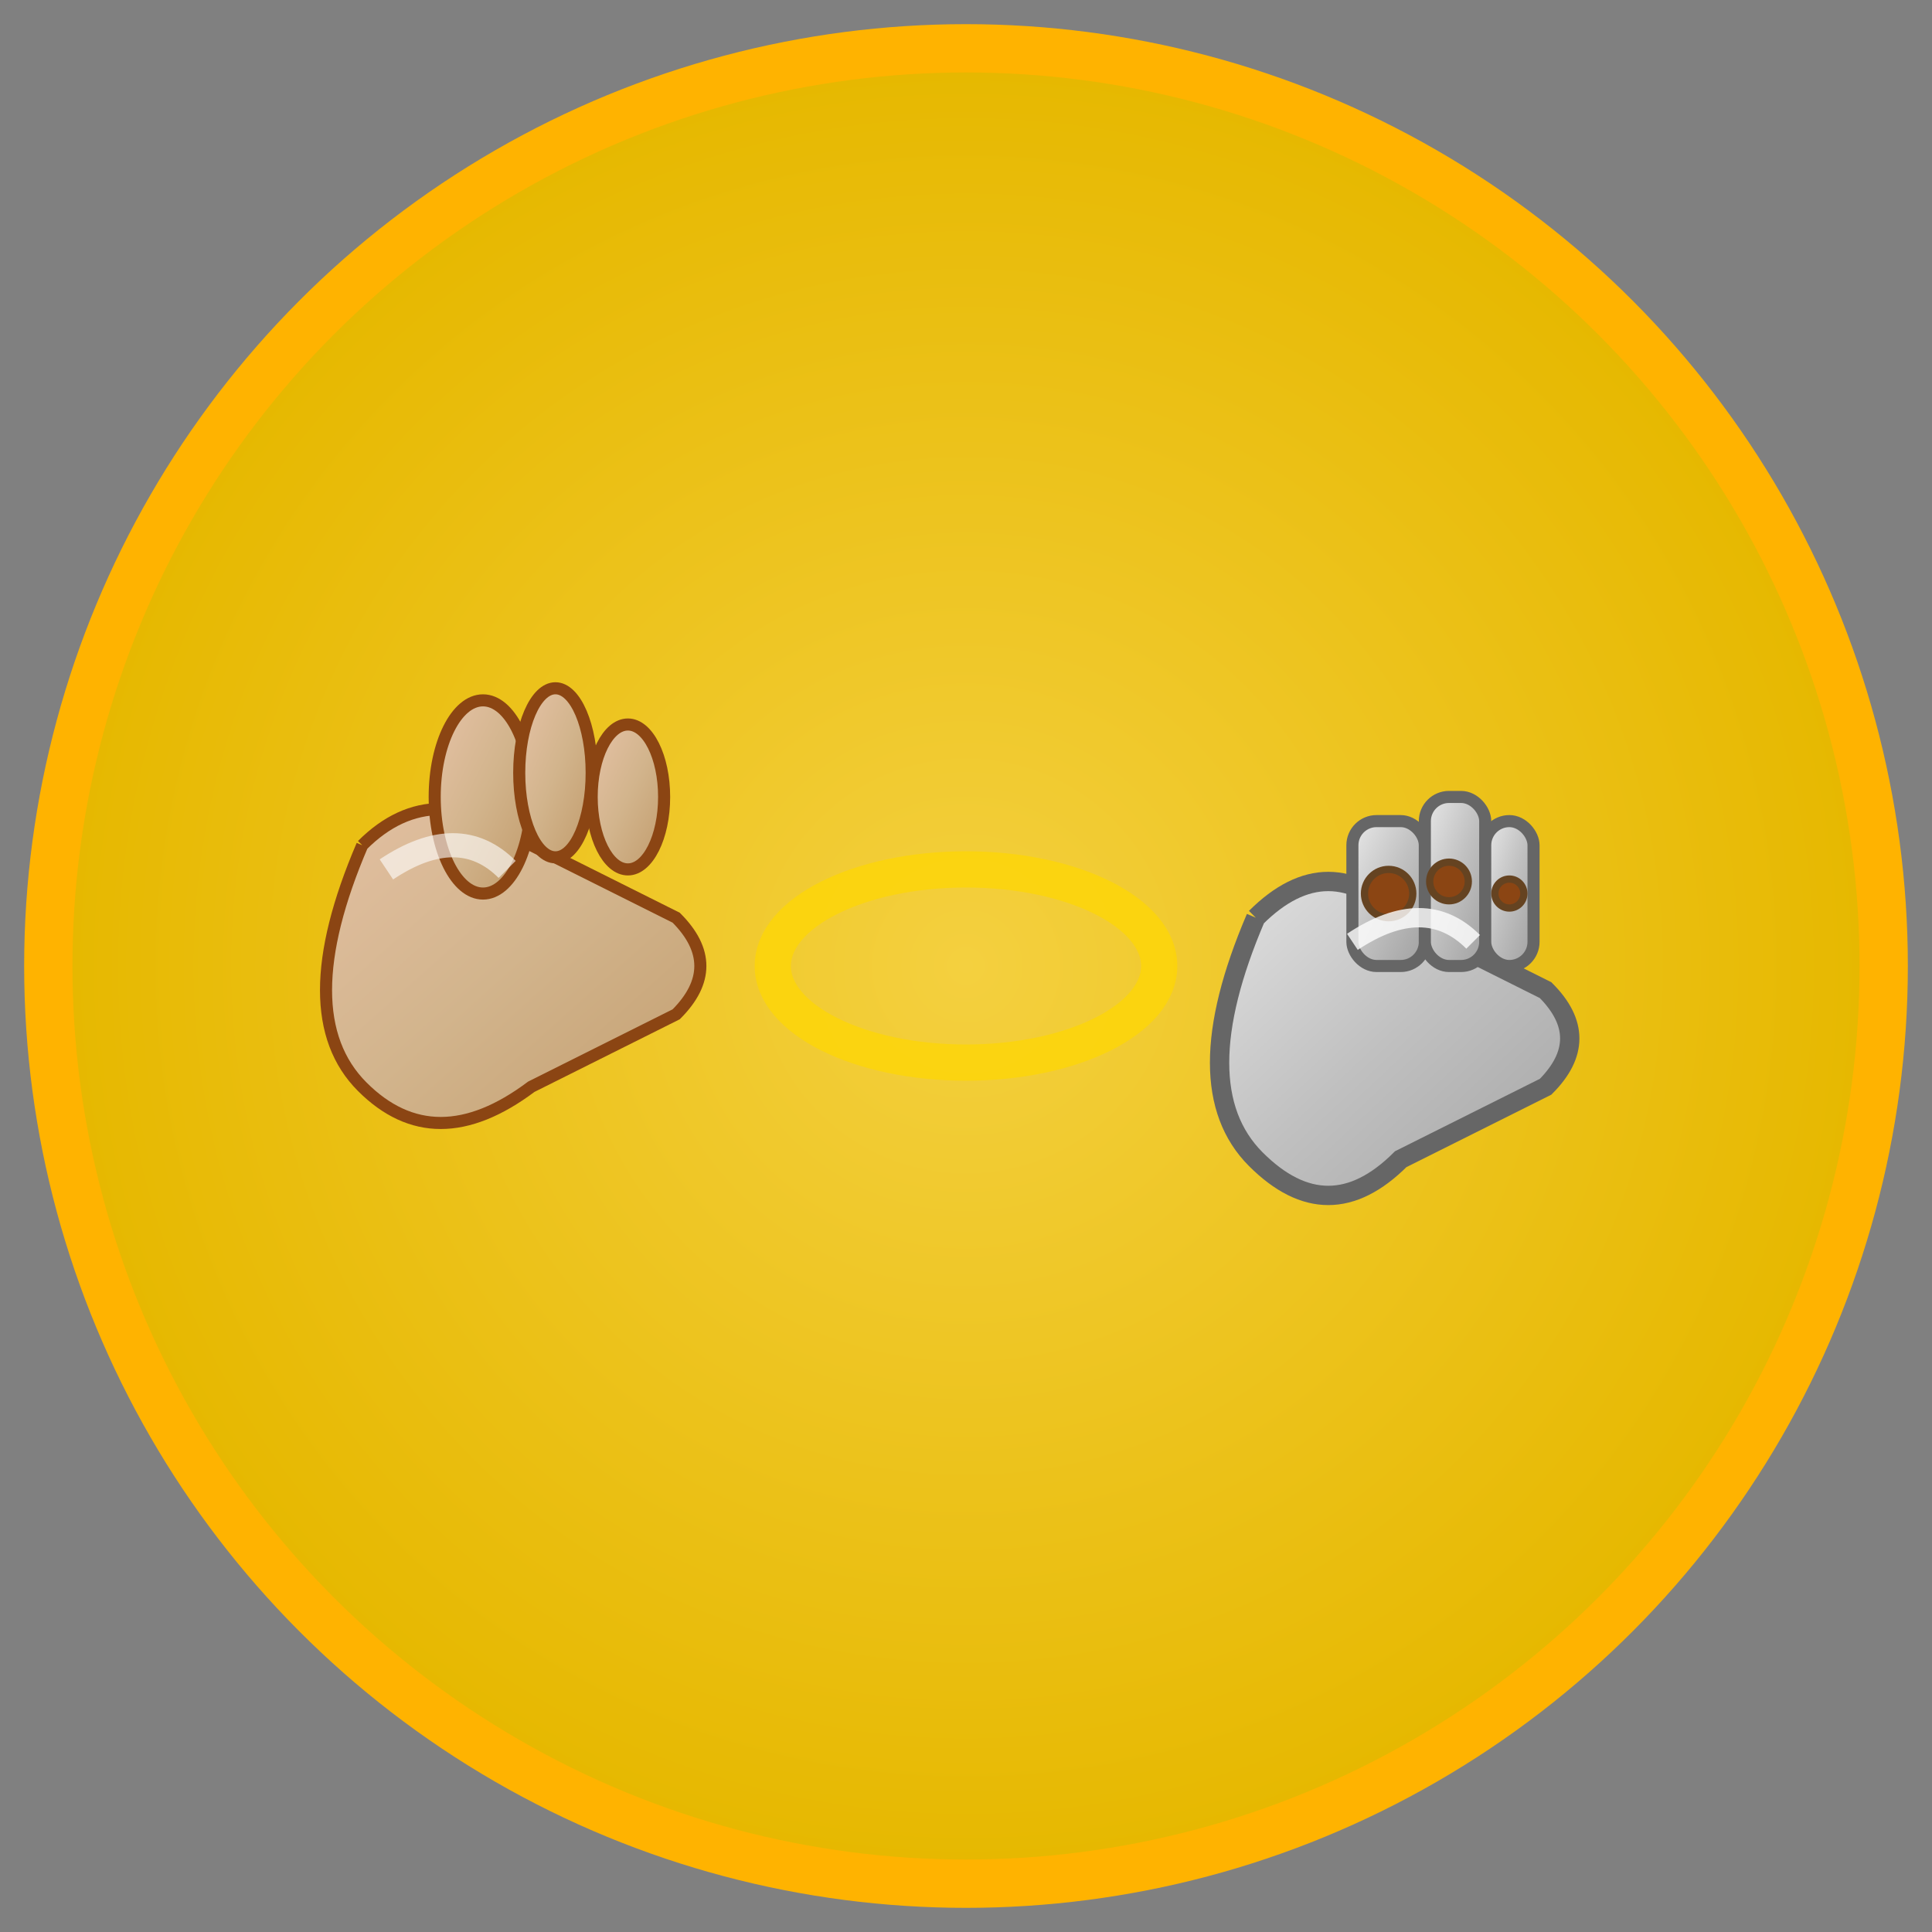 <svg width="80" height="80" viewBox="0 0 80 80" xmlns="http://www.w3.org/2000/svg">
  <rect x="0" y="0" width="80" height="80" fill="#808080" stroke="none"/>
  <!-- Background circle with gradient -->
  <defs>
    <radialGradient id="bgGradient" cx="50%" cy="50%" r="50%">
      <stop offset="0%" style="stop-color:#F4D03F;stop-opacity:1" />
      <stop offset="100%" style="stop-color:#E6B800;stop-opacity:1" />
    </radialGradient>
    <linearGradient id="metalGradient" x1="0%" y1="0%" x2="100%" y2="100%">
      <stop offset="0%" style="stop-color:#E8E8E8;stop-opacity:1" />
      <stop offset="50%" style="stop-color:#C0C0C0;stop-opacity:1" />
      <stop offset="100%" style="stop-color:#A0A0A0;stop-opacity:1" />
    </linearGradient>
    <linearGradient id="humanGradient" x1="0%" y1="0%" x2="100%" y2="100%">
      <stop offset="0%" style="stop-color:#E6C2A6;stop-opacity:1" />
      <stop offset="50%" style="stop-color:#D2B48C;stop-opacity:1" />
      <stop offset="100%" style="stop-color:#C19B6B;stop-opacity:1" />
    </linearGradient>
  </defs>
  
  <!-- Background -->
  <circle cx="40" cy="40" r="38" fill="url(#bgGradient)" stroke="#FFB300" stroke-width="2"/>
  
  <!-- Human hand (left side) -->
  <path d="M15 35 Q18 32 22 35 L28 38 Q30 40 28 42 L22 45 Q18 48 15 45 Q12 42 15 35" fill="url(#humanGradient)" stroke="#8B4513" stroke-width="0.5"/>
  
  <!-- Human fingers -->
  <ellipse cx="20" cy="33" rx="2" ry="4" fill="url(#humanGradient)" stroke="#8B4513" stroke-width="0.5"/>
  <ellipse cx="23" cy="32" rx="1.5" ry="3.5" fill="url(#humanGradient)" stroke="#8B4513" stroke-width="0.5"/>
  <ellipse cx="26" cy="33" rx="1.5" ry="3" fill="url(#humanGradient)" stroke="#8B4513" stroke-width="0.5"/>
  
  <!-- Robot hand (right side) -->
  <path d="M52 38 Q55 35 58 38 L64 41 Q66 43 64 45 L58 48 Q55 51 52 48 Q49 45 52 38" fill="url(#metalGradient)" stroke="#666666" stroke-width="0.8"/>
  
  <!-- Robot finger segments -->
  <rect x="56" y="34" width="3" height="6" rx="1" fill="url(#metalGradient)" stroke="#666666" stroke-width="0.5"/>
  <rect x="59" y="33" width="2.5" height="7" rx="1" fill="url(#metalGradient)" stroke="#666666" stroke-width="0.5"/>
  <rect x="61.5" y="34" width="2" height="6" rx="1" fill="url(#metalGradient)" stroke="#666666" stroke-width="0.5"/>
  
  <!-- Robot joint details -->
  <circle cx="57.5" cy="37" r="1" fill="#8B4513" stroke="#654321" stroke-width="0.3"/>
  <circle cx="60" cy="36.5" r="0.8" fill="#8B4513" stroke="#654321" stroke-width="0.3"/>
  <circle cx="62.5" cy="37" r="0.6" fill="#8B4513" stroke="#654321" stroke-width="0.3"/>
  
  <!-- Connection/handshake area -->
  <ellipse cx="40" cy="40" rx="8" ry="4" fill="none" stroke="#FFD700" stroke-width="1.5" opacity="0.7"/>
  
  <!-- Highlight details -->
  <path d="M16 36 Q19 34 21 36" fill="none" stroke="#FFFFFF" stroke-width="1" opacity="0.6"/>
  <path d="M56 39 Q59 37 61 39" fill="none" stroke="#FFFFFF" stroke-width="0.8" opacity="0.8"/>
</svg>